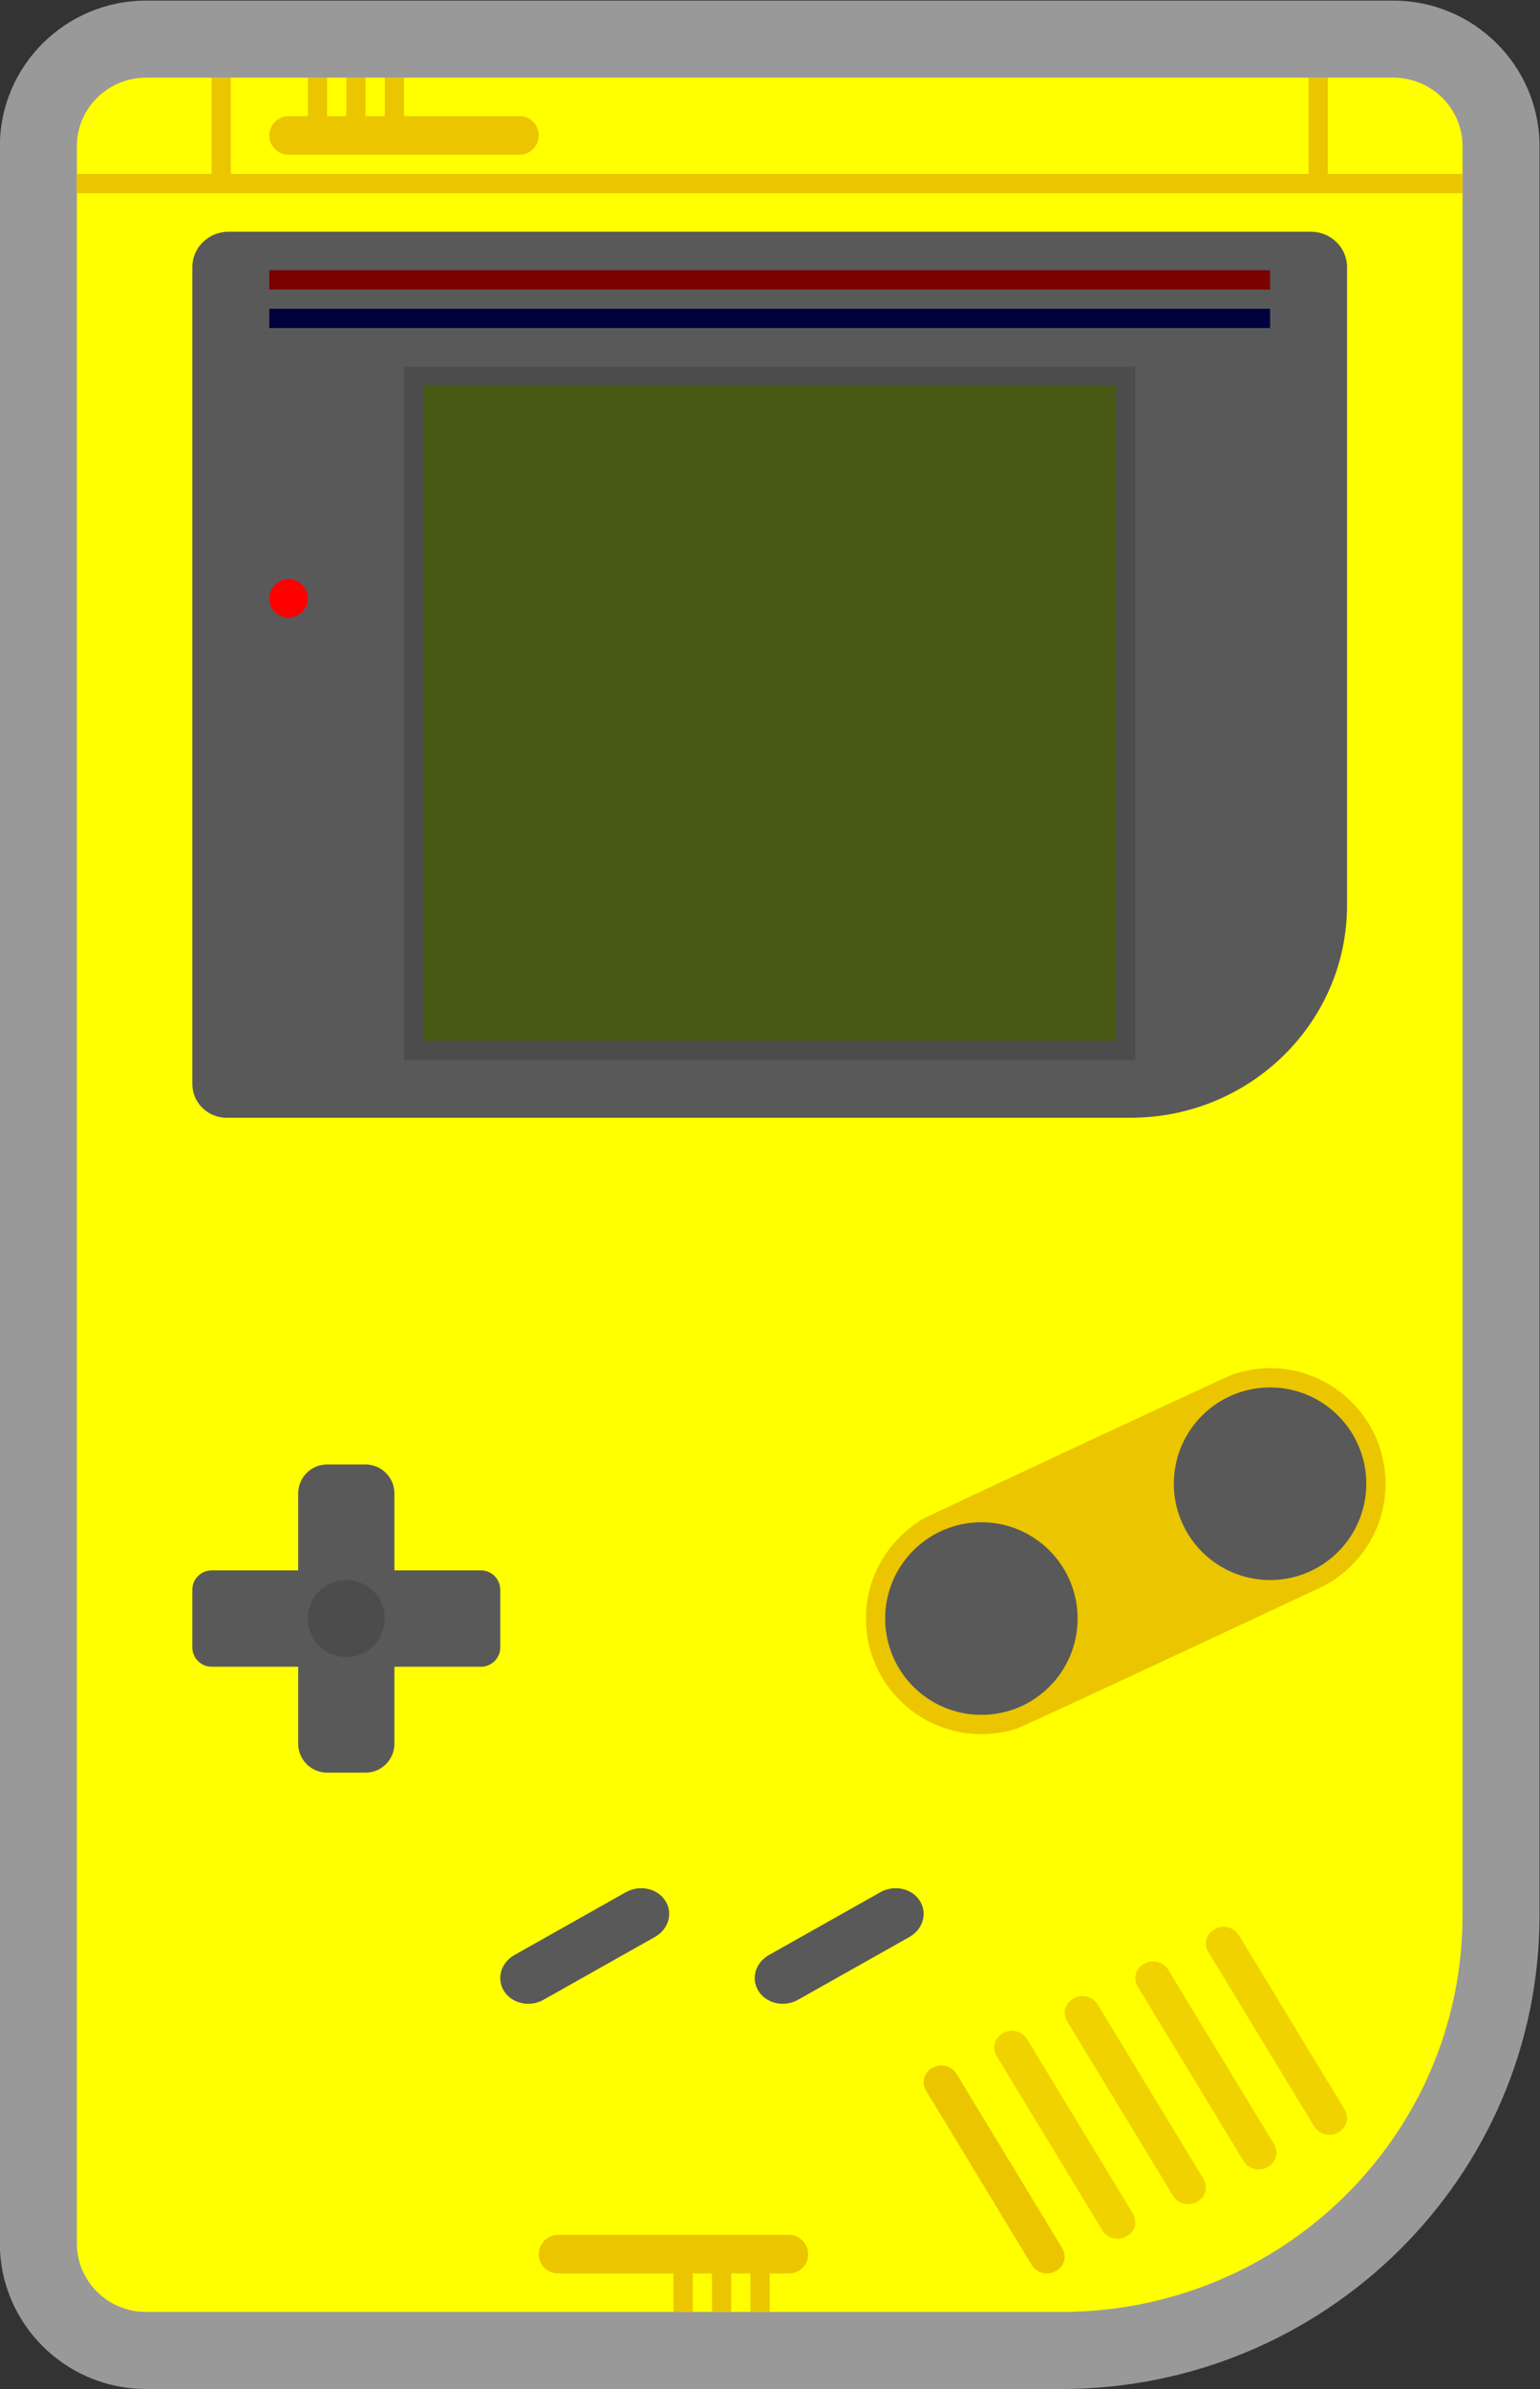 <?xml version="1.0" encoding="UTF-8" standalone="no"?>
<svg
   xmlns:dc="http://purl.org/dc/elements/1.1/"
   xmlns:cc="http://creativecommons.org/ns#"
   xmlns:rdf="http://www.w3.org/1999/02/22-rdf-syntax-ns#"
   xmlns:svg="http://www.w3.org/2000/svg"
   xmlns="http://www.w3.org/2000/svg"
   viewBox="0 0 213.333 330.667"
   height="330.667"
   width="213.333"
   xml:space="preserve"
   id="svg2"
   version="1.1"><rect x="0" y="0" width="213.333" height="330.667" fill="#333333" stroke="none"/><defs
     id="defs6"><clipPath
       id="clipPath18"
       clipPathUnits="userSpaceOnUse"><path
         id="path16"
         d="M 0,256 H 256 V 0 H 0 Z" /></clipPath><clipPath
       id="clipPath26"
       clipPathUnits="userSpaceOnUse"><path
         id="path24"
         d="M 48,252 H 208 V 4 H 48 Z" /></clipPath><clipPath
       id="clipPath80"
       clipPathUnits="userSpaceOnUse"><path
         id="path78"
         d="m 151.328,41.199 h 14.667 v -21.601 h -14.667 z" /></clipPath><clipPath
       id="clipPath96"
       clipPathUnits="userSpaceOnUse"><path
         id="path94"
         d="M 158.663,44.799 H 173.33 V 23.198 h -14.667 z" /></clipPath><clipPath
       id="clipPath112"
       clipPathUnits="userSpaceOnUse"><path
         id="path110"
         d="m 165.998,48.4 h 14.667 V 26.799 h -14.667 z" /></clipPath><clipPath
       id="clipPath128"
       clipPathUnits="userSpaceOnUse"><path
         id="path126"
         d="M 173.333,52 H 188 V 30.399 h -14.667 z" /></clipPath></defs><g
     transform="matrix(1.333,0,0,-1.333,-64,336)"
     id="g10"><g
       id="g12"><g
         clip-path="url(#clipPath18)"
         id="g14"><g
           id="g20"><g
             id="g22" /><g
             id="g34"><g
               style="opacity:0.5"
               id="g32"
               clip-path="url(#clipPath26)"><g
                 id="g30"
                 transform="translate(192.797,252)"><path
                   id="path28"
                   style="fill:#ffffff;fill-opacity:1;fill-rule:nonzero;stroke:none"
                   d="m 0,0 h -34.481 -60.632 -34.481 c -8.383,0 -15.203,-6.779 -15.203,-15.113 v -34.048 -22.081 -105.516 -22.081 -34.048 c 0,-8.334 6.82,-15.113 15.203,-15.113 H -95.113 -72 -34.481 c 27.396,0 49.684,22.054 49.684,49.161 v 22.081 127.597 34.048 C 15.203,-6.779 8.383,0 0,0" /></g></g></g></g><g
           transform="translate(192.797,244)"
           id="g36"><path
             id="path38"
             style="fill:#ffff00;fill-opacity:1;fill-rule:nonzero;stroke:none"
             d="m 0,0 h -34.481 -60.632 -34.481 c -3.978,0 -7.203,-3.184 -7.203,-7.112 v -34.049 -22.081 -105.516 -22.081 -34.048 c 0,-3.928 3.225,-7.113 7.203,-7.113 H -95.113 -72 -34.481 c 23.021,0 41.684,18.429 41.684,41.161 v 22.081 127.597 34.049 C 7.203,-3.184 3.979,0 0,0" /></g><g
           transform="translate(184.25,228)"
           id="g40"><path
             id="path42"
             style="fill:#595959;fill-opacity:1;fill-rule:nonzero;stroke:none"
             d="m 0,0 h -112.5 c -2.071,0 -3.75,-1.647 -3.75,-3.68 v -84.818 c 0,-1.934 1.598,-3.502 3.569,-3.502 h 52.863 41.068 c 12.427,0 22.5,9.886 22.5,22.08 V -3.68 C 3.75,-1.647 2.071,0 0,0" /></g><g
           transform="translate(166,214)"
           id="g44"><path
             id="path46"
             style="fill:#4c4c4c;fill-opacity:1;fill-rule:nonzero;stroke:none"
             d="m 0,0 h -2 -72 -2 v -2 -68 -2 h 2 72 2 v 2 68 z" /></g><path
           id="path48"
           style="fill:#485915;fill-opacity:1;fill-rule:nonzero;stroke:none"
           d="m 92,212 h 72 V 144 H 92 Z" /><g
           transform="translate(192,98)"
           id="g50"><path
             id="path52"
             style="fill:#eac500;fill-opacity:1;fill-rule:nonzero;stroke:none"
             d="m 0,0 c 0,6.617 -5.383,12 -12,12 -1.396,0 -2.729,-0.252 -3.977,-0.691 l -10e-4,0.003 -0.035,-0.017 C -16.727,11.041 -47.383,-3.268 -47.956,-3.597 L -48,-3.617 -47.998,-3.622 C -51.58,-5.701 -54,-9.569 -54,-14 c 0,-6.617 5.383,-12 12,-12 1.284,0 2.52,0.208 3.682,0.583 l 10e-4,-0.003 0.033,0.016 c 0.887,0.29 31.797,14.753 31.797,14.753 l -0.001,0.004 C -2.64,-8.647 0,-4.629 0,0" /></g><g
           transform="translate(160,84)"
           id="g54"><path
             id="path56"
             style="fill:#595959;fill-opacity:1;fill-rule:nonzero;stroke:none"
             d="m 0,0 c 0,-5.522 -4.478,-10 -10,-10 -5.522,0 -10,4.478 -10,10 0,5.522 4.478,10 10,10 C -4.478,10 0,5.522 0,0" /></g><g
           transform="translate(190,98)"
           id="g58"><path
             id="path60"
             style="fill:#595959;fill-opacity:1;fill-rule:nonzero;stroke:none"
             d="m 0,0 c 0,-5.522 -4.478,-10 -10,-10 -5.522,0 -10,4.478 -10,10 0,5.522 4.478,10 10,10 C -4.478,10 0,5.522 0,0" /></g><g
           transform="translate(115.378,55.918)"
           id="g62"><path
             id="path64"
             style="fill:#595959;fill-opacity:1;fill-rule:nonzero;stroke:none"
             d="m 0,0 c -0.774,0.181 -1.62,0.061 -2.326,-0.332 l -11.57,-6.518 c -1.39,-0.785 -1.885,-2.402 -1.128,-3.687 0.389,-0.654 1.037,-1.113 1.826,-1.296 0.242,-0.056 0.488,-0.083 0.731,-0.083 0.553,0 1.098,0.142 1.59,0.417 l 11.568,6.518 c 1.396,0.783 1.892,2.402 1.13,3.683 C 1.437,-0.646 0.789,-0.185 0,0" /></g><g
           transform="translate(143.645,54.62)"
           id="g66"><path
             id="path68"
             style="fill:#595959;fill-opacity:1;fill-rule:nonzero;stroke:none"
             d="M 0,0 C -0.384,0.654 -1.031,1.113 -1.822,1.298 -2.604,1.479 -3.45,1.358 -4.146,0.964 l -11.569,-6.518 c -1.396,-0.783 -1.891,-2.402 -1.129,-3.683 0.379,-0.644 1.044,-1.117 1.825,-1.3 0.243,-0.056 0.489,-0.083 0.734,-0.083 0.551,0 1.098,0.141 1.587,0.417 l 11.571,6.517 C 0.263,-2.9 0.758,-1.283 0,0" /></g><g
           transform="translate(147.417,36.722)"
           id="g70"><path
             id="path72"
             style="fill:#eac500;fill-opacity:1;fill-rule:nonzero;stroke:none"
             d="m 0,0 10.989,-18.108 c 0.502,-0.829 0.215,-1.88 -0.641,-2.351 L 10.28,-20.496 C 9.424,-20.967 8.322,-20.677 7.819,-19.85 L -3.17,-1.74 c -0.502,0.827 -0.215,1.88 0.642,2.35 l 0.067,0.037 C -1.604,1.117 -0.503,0.828 0,0" /></g><g
           id="g74"><g
             id="g76" /><g
             id="g88"><g
               style="opacity:0.778"
               id="g86"
               clip-path="url(#clipPath80)"><g
                 id="g84"
                 transform="translate(154.748,40.325)"><path
                   id="path82"
                   style="fill:#eac500;fill-opacity:1;fill-rule:nonzero;stroke:none"
                   d="m 0,0 10.999,-18.113 c 0.503,-0.828 0.216,-1.881 -0.642,-2.352 l -0.067,-0.037 c -0.857,-0.471 -1.96,-0.181 -2.463,0.648 l -11,18.113 C -3.676,-0.913 -3.388,0.14 -2.53,0.61 l 0.067,0.037 C -1.605,1.118 -0.503,0.828 0,0" /></g></g></g></g><g
           id="g90"><g
             id="g92" /><g
             id="g104"><g
               style="opacity:0.778"
               id="g102"
               clip-path="url(#clipPath96)"><g
                 id="g100"
                 transform="translate(162.083,43.926)"><path
                   id="path98"
                   style="fill:#eac500;fill-opacity:1;fill-rule:nonzero;stroke:none"
                   d="m 0,0 10.999,-18.113 c 0.503,-0.828 0.216,-1.881 -0.642,-2.352 l -0.067,-0.037 c -0.857,-0.471 -1.96,-0.181 -2.463,0.648 L -3.172,-1.741 C -3.675,-0.913 -3.388,0.14 -2.53,0.61 l 0.067,0.037 C -1.605,1.118 -0.503,0.828 0,0" /></g></g></g></g><g
           id="g106"><g
             id="g108" /><g
             id="g120"><g
               style="opacity:0.778"
               id="g118"
               clip-path="url(#clipPath112)"><g
                 id="g116"
                 transform="translate(169.418,47.526)"><path
                   id="path114"
                   style="fill:#eac500;fill-opacity:1;fill-rule:nonzero;stroke:none"
                   d="m 0,0 10.999,-18.113 c 0.503,-0.828 0.216,-1.881 -0.642,-2.352 l -0.067,-0.037 c -0.857,-0.471 -1.96,-0.181 -2.463,0.648 L -3.172,-1.741 C -3.676,-0.913 -3.388,0.14 -2.53,0.61 l 0.067,0.037 C -1.605,1.118 -0.503,0.828 0,0" /></g></g></g></g><g
           id="g122"><g
             id="g124" /><g
             id="g136"><g
               style="opacity:0.778"
               id="g134"
               clip-path="url(#clipPath128)"><g
                 id="g132"
                 transform="translate(176.753,51.127)"><path
                   id="path130"
                   style="fill:#eac500;fill-opacity:1;fill-rule:nonzero;stroke:none"
                   d="m 0,0 10.999,-18.113 c 0.503,-0.828 0.216,-1.882 -0.642,-2.352 l -0.067,-0.037 c -0.857,-0.471 -1.96,-0.181 -2.463,0.648 L -3.172,-1.741 C -3.676,-0.913 -3.388,0.14 -2.53,0.61 l 0.067,0.037 C -1.605,1.118 -0.503,0.828 0,0" /></g></g></g></g><g
           transform="translate(80,189.927)"
           id="g138"><path
             id="path140"
             style="fill:#ff0000;fill-opacity:1;fill-rule:nonzero;stroke:none"
             d="m 0,0 c 0,-1.104 -0.896,-2 -2,-2 -1.104,0 -2,0.896 -2,2 0,1.104 0.896,2 2,2 1.104,0 2,-0.896 2,-2" /></g><path
           id="path142"
           style="fill:#7b0000;fill-opacity:1;fill-rule:nonzero;stroke:none"
           d="M 180,222 H 76 v 2 h 104 z" /><path
           id="path144"
           style="fill:#00003d;fill-opacity:1;fill-rule:nonzero;stroke:none"
           d="M 180,218 H 76 v 2 h 104 z" /><g
           transform="translate(98,89)"
           id="g146"><path
             id="path148"
             style="fill:#595959;fill-opacity:1;fill-rule:nonzero;stroke:none"
             d="m 0,0 h -9 v 8 c 0,1.65 -1.35,3 -3,3 h -4 c -1.65,0 -3,-1.35 -3,-3 V 0 h -9 c -1.1,0 -2,-0.9 -2,-2 v -6 c 0,-1.1 0.9,-2 2,-2 h 9 v -8 c 0,-1.65 1.35,-3 3,-3 h 4 c 1.65,0 3,1.35 3,3 v 8 h 9 c 1.1,0 2,0.9 2,2 v 6 C 2,-0.9 1.1,0 0,0" /></g><g
           transform="translate(88,84)"
           id="g150"><path
             id="path152"
             style="fill:#4c4c4c;fill-opacity:1;fill-rule:nonzero;stroke:none"
             d="m 0,0 c 0,-2.209 -1.791,-4 -4,-4 -2.209,0 -4,1.791 -4,4 0,2.209 1.791,4 4,4 2.209,0 4,-1.791 4,-4" /></g><g
           transform="translate(186,234)"
           id="g154"><path
             id="path156"
             style="fill:#eac500;fill-opacity:1;fill-rule:nonzero;stroke:none"
             d="M 0,0 V 10 H -2 V 0 h -112 v 10 h -2 V 0 h -14 v -2 h 14 2 112 2 14 v 2 z" /></g><g
           transform="translate(102,240)"
           id="g158"><path
             id="path160"
             style="fill:#eac500;fill-opacity:1;fill-rule:nonzero;stroke:none"
             d="m 0,0 h -12 v 4 h -2 V 0 h -2 v 4 h -2 V 0 h -2 v 4 h -2 V 0 h -2 c -1.104,0 -2,-0.896 -2,-2 0,-1.104 0.896,-2 2,-2 H 0 c 1.104,0 2,0.896 2,2 0,1.104 -0.896,2 -2,2" /></g><g
           transform="translate(106,16)"
           id="g162"><path
             id="path164"
             style="fill:#eac500;fill-opacity:1;fill-rule:nonzero;stroke:none"
             d="m 0,0 h 12 v -4 h 2 v 4 h 2 v -4 h 2 v 4 h 2 v -4 h 2 v 4 h 2 c 1.104,0 2,0.896 2,2 0,1.104 -0.896,2 -2,2 H 0 C -1.104,4 -2,3.104 -2,2 -2,0.896 -1.104,0 0,0" /></g></g></g></g></svg>